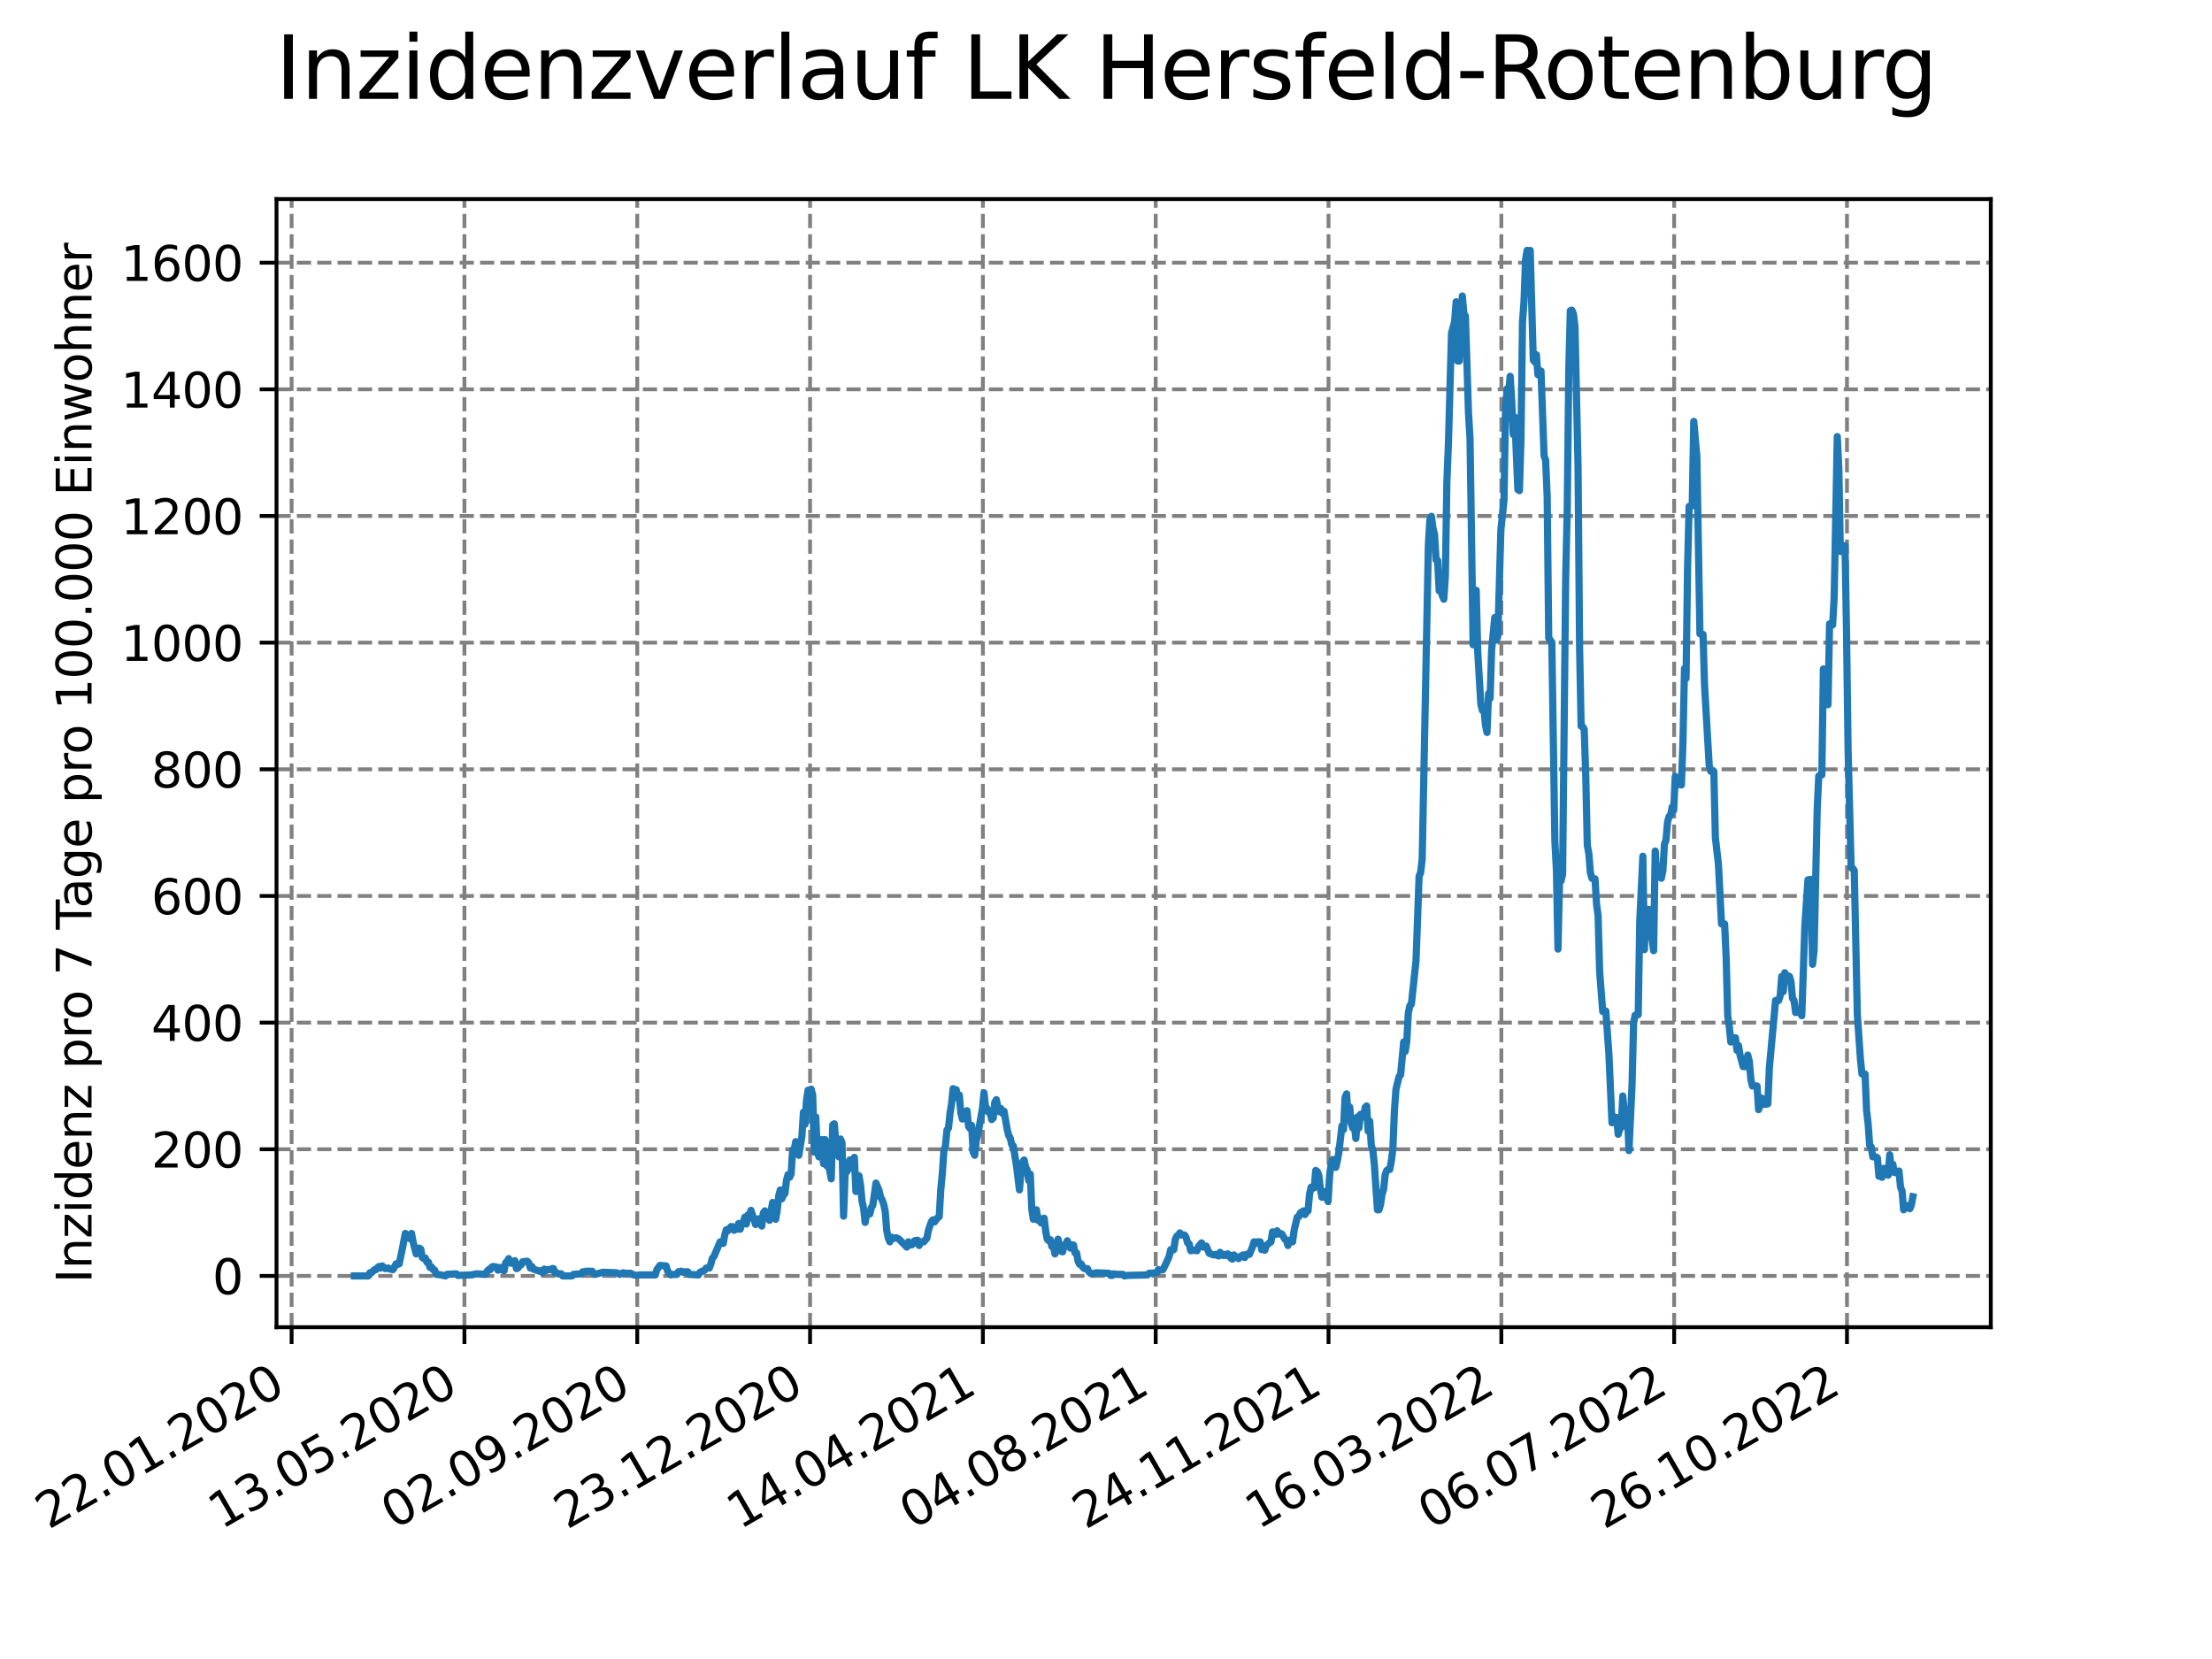 <?xml version="1.0" encoding="utf-8" standalone="no"?>
<!DOCTYPE svg PUBLIC "-//W3C//DTD SVG 1.1//EN"
  "http://www.w3.org/Graphics/SVG/1.1/DTD/svg11.dtd">
<svg xmlns:xlink="http://www.w3.org/1999/xlink" width="460.8pt" height="345.6pt" viewBox="0 0 460.8 345.6" xmlns="http://www.w3.org/2000/svg" version="1.1">
 <defs>
  <style type="text/css">*{stroke-linejoin: round; stroke-linecap: butt}</style>
 </defs>
 <g id="figure_1">
  <g id="patch_1">
   <path d="M 0 345.6 
L 460.8 345.6 
L 460.8 0 
L 0 0 
z
" style="fill: #ffffff"/>
  </g>
  <g id="axes_1">
   <g id="patch_2">
    <path d="M 57.6 276.48 
L 414.72 276.48 
L 414.72 41.472 
L 57.6 41.472 
z
" style="fill: #ffffff"/>
   </g>
   <g id="matplotlib.axis_1">
    <g id="xtick_1">
     <g id="line2d_1">
      <path d="M 60.747 276.48 
L 60.747 41.472 
" clip-path="url(#p9674423243)" style="fill: none; stroke-dasharray: 2.96,1.28; stroke-dashoffset: 0; stroke: #808080; stroke-width: 0.8"/>
     </g>
     <g id="line2d_2">
      <defs>
       <path id="m59a94bbc50" d="M 0 0 
L 0 3.5 
" style="stroke: #000000; stroke-width: 0.8"/>
      </defs>
      <g>
       <use xlink:href="#m59a94bbc50" x="60.747" y="276.48" style="stroke: #000000; stroke-width: 0.8"/>
      </g>
     </g>
     <g id="text_1">
      <!-- 22.01.2020 -->
      <g transform="translate(10.122 318.689) rotate(-30) scale(0.1 -0.1)">
       <defs>
        <path id="DejaVuSans-32" d="M 1228 531 
L 3431 531 
L 3431 0 
L 469 0 
L 469 531 
Q 828 903 1448 1529 
Q 2069 2156 2228 2338 
Q 2531 2678 2651 2914 
Q 2772 3150 2772 3378 
Q 2772 3750 2511 3984 
Q 2250 4219 1831 4219 
Q 1534 4219 1204 4116 
Q 875 4013 500 3803 
L 500 4441 
Q 881 4594 1212 4672 
Q 1544 4750 1819 4750 
Q 2544 4750 2975 4387 
Q 3406 4025 3406 3419 
Q 3406 3131 3298 2873 
Q 3191 2616 2906 2266 
Q 2828 2175 2409 1742 
Q 1991 1309 1228 531 
z
" transform="scale(0.016)"/>
        <path id="DejaVuSans-2e" d="M 684 794 
L 1344 794 
L 1344 0 
L 684 0 
L 684 794 
z
" transform="scale(0.016)"/>
        <path id="DejaVuSans-30" d="M 2034 4250 
Q 1547 4250 1301 3770 
Q 1056 3291 1056 2328 
Q 1056 1369 1301 889 
Q 1547 409 2034 409 
Q 2525 409 2770 889 
Q 3016 1369 3016 2328 
Q 3016 3291 2770 3770 
Q 2525 4250 2034 4250 
z
M 2034 4750 
Q 2819 4750 3233 4129 
Q 3647 3509 3647 2328 
Q 3647 1150 3233 529 
Q 2819 -91 2034 -91 
Q 1250 -91 836 529 
Q 422 1150 422 2328 
Q 422 3509 836 4129 
Q 1250 4750 2034 4750 
z
" transform="scale(0.016)"/>
        <path id="DejaVuSans-31" d="M 794 531 
L 1825 531 
L 1825 4091 
L 703 3866 
L 703 4441 
L 1819 4666 
L 2450 4666 
L 2450 531 
L 3481 531 
L 3481 0 
L 794 0 
L 794 531 
z
" transform="scale(0.016)"/>
       </defs>
       <use xlink:href="#DejaVuSans-32"/>
       <use xlink:href="#DejaVuSans-32" x="63.623"/>
       <use xlink:href="#DejaVuSans-2e" x="127.246"/>
       <use xlink:href="#DejaVuSans-30" x="159.033"/>
       <use xlink:href="#DejaVuSans-31" x="222.656"/>
       <use xlink:href="#DejaVuSans-2e" x="286.279"/>
       <use xlink:href="#DejaVuSans-32" x="318.066"/>
       <use xlink:href="#DejaVuSans-30" x="381.689"/>
       <use xlink:href="#DejaVuSans-32" x="445.312"/>
       <use xlink:href="#DejaVuSans-30" x="508.936"/>
      </g>
     </g>
    </g>
    <g id="xtick_2">
     <g id="line2d_3">
      <path d="M 96.749 276.48 
L 96.749 41.472 
" clip-path="url(#p9674423243)" style="fill: none; stroke-dasharray: 2.96,1.28; stroke-dashoffset: 0; stroke: #808080; stroke-width: 0.8"/>
     </g>
     <g id="line2d_4">
      <g>
       <use xlink:href="#m59a94bbc50" x="96.749" y="276.48" style="stroke: #000000; stroke-width: 0.8"/>
      </g>
     </g>
     <g id="text_2">
      <!-- 13.05.2020 -->
      <g transform="translate(46.124 318.689) rotate(-30) scale(0.1 -0.1)">
       <defs>
        <path id="DejaVuSans-33" d="M 2597 2516 
Q 3050 2419 3304 2112 
Q 3559 1806 3559 1356 
Q 3559 666 3084 287 
Q 2609 -91 1734 -91 
Q 1441 -91 1130 -33 
Q 819 25 488 141 
L 488 750 
Q 750 597 1062 519 
Q 1375 441 1716 441 
Q 2309 441 2620 675 
Q 2931 909 2931 1356 
Q 2931 1769 2642 2001 
Q 2353 2234 1838 2234 
L 1294 2234 
L 1294 2753 
L 1863 2753 
Q 2328 2753 2575 2939 
Q 2822 3125 2822 3475 
Q 2822 3834 2567 4026 
Q 2313 4219 1838 4219 
Q 1578 4219 1281 4162 
Q 984 4106 628 3988 
L 628 4550 
Q 988 4650 1302 4700 
Q 1616 4750 1894 4750 
Q 2613 4750 3031 4423 
Q 3450 4097 3450 3541 
Q 3450 3153 3228 2886 
Q 3006 2619 2597 2516 
z
" transform="scale(0.016)"/>
        <path id="DejaVuSans-35" d="M 691 4666 
L 3169 4666 
L 3169 4134 
L 1269 4134 
L 1269 2991 
Q 1406 3038 1543 3061 
Q 1681 3084 1819 3084 
Q 2600 3084 3056 2656 
Q 3513 2228 3513 1497 
Q 3513 744 3044 326 
Q 2575 -91 1722 -91 
Q 1428 -91 1123 -41 
Q 819 9 494 109 
L 494 744 
Q 775 591 1075 516 
Q 1375 441 1709 441 
Q 2250 441 2565 725 
Q 2881 1009 2881 1497 
Q 2881 1984 2565 2268 
Q 2250 2553 1709 2553 
Q 1456 2553 1204 2497 
Q 953 2441 691 2322 
L 691 4666 
z
" transform="scale(0.016)"/>
       </defs>
       <use xlink:href="#DejaVuSans-31"/>
       <use xlink:href="#DejaVuSans-33" x="63.623"/>
       <use xlink:href="#DejaVuSans-2e" x="127.246"/>
       <use xlink:href="#DejaVuSans-30" x="159.033"/>
       <use xlink:href="#DejaVuSans-35" x="222.656"/>
       <use xlink:href="#DejaVuSans-2e" x="286.279"/>
       <use xlink:href="#DejaVuSans-32" x="318.066"/>
       <use xlink:href="#DejaVuSans-30" x="381.689"/>
       <use xlink:href="#DejaVuSans-32" x="445.312"/>
       <use xlink:href="#DejaVuSans-30" x="508.936"/>
      </g>
     </g>
    </g>
    <g id="xtick_3">
     <g id="line2d_5">
      <path d="M 132.75 276.48 
L 132.75 41.472 
" clip-path="url(#p9674423243)" style="fill: none; stroke-dasharray: 2.96,1.28; stroke-dashoffset: 0; stroke: #808080; stroke-width: 0.8"/>
     </g>
     <g id="line2d_6">
      <g>
       <use xlink:href="#m59a94bbc50" x="132.75" y="276.48" style="stroke: #000000; stroke-width: 0.8"/>
      </g>
     </g>
     <g id="text_3">
      <!-- 02.09.2020 -->
      <g transform="translate(82.125 318.689) rotate(-30) scale(0.1 -0.1)">
       <defs>
        <path id="DejaVuSans-39" d="M 703 97 
L 703 672 
Q 941 559 1184 500 
Q 1428 441 1663 441 
Q 2288 441 2617 861 
Q 2947 1281 2994 2138 
Q 2813 1869 2534 1725 
Q 2256 1581 1919 1581 
Q 1219 1581 811 2004 
Q 403 2428 403 3163 
Q 403 3881 828 4315 
Q 1253 4750 1959 4750 
Q 2769 4750 3195 4129 
Q 3622 3509 3622 2328 
Q 3622 1225 3098 567 
Q 2575 -91 1691 -91 
Q 1453 -91 1209 -44 
Q 966 3 703 97 
z
M 1959 2075 
Q 2384 2075 2632 2365 
Q 2881 2656 2881 3163 
Q 2881 3666 2632 3958 
Q 2384 4250 1959 4250 
Q 1534 4250 1286 3958 
Q 1038 3666 1038 3163 
Q 1038 2656 1286 2365 
Q 1534 2075 1959 2075 
z
" transform="scale(0.016)"/>
       </defs>
       <use xlink:href="#DejaVuSans-30"/>
       <use xlink:href="#DejaVuSans-32" x="63.623"/>
       <use xlink:href="#DejaVuSans-2e" x="127.246"/>
       <use xlink:href="#DejaVuSans-30" x="159.033"/>
       <use xlink:href="#DejaVuSans-39" x="222.656"/>
       <use xlink:href="#DejaVuSans-2e" x="286.279"/>
       <use xlink:href="#DejaVuSans-32" x="318.066"/>
       <use xlink:href="#DejaVuSans-30" x="381.689"/>
       <use xlink:href="#DejaVuSans-32" x="445.312"/>
       <use xlink:href="#DejaVuSans-30" x="508.936"/>
      </g>
     </g>
    </g>
    <g id="xtick_4">
     <g id="line2d_7">
      <path d="M 168.751 276.48 
L 168.751 41.472 
" clip-path="url(#p9674423243)" style="fill: none; stroke-dasharray: 2.96,1.28; stroke-dashoffset: 0; stroke: #808080; stroke-width: 0.8"/>
     </g>
     <g id="line2d_8">
      <g>
       <use xlink:href="#m59a94bbc50" x="168.751" y="276.48" style="stroke: #000000; stroke-width: 0.8"/>
      </g>
     </g>
     <g id="text_4">
      <!-- 23.12.2020 -->
      <g transform="translate(118.126 318.689) rotate(-30) scale(0.1 -0.1)">
       <use xlink:href="#DejaVuSans-32"/>
       <use xlink:href="#DejaVuSans-33" x="63.623"/>
       <use xlink:href="#DejaVuSans-2e" x="127.246"/>
       <use xlink:href="#DejaVuSans-31" x="159.033"/>
       <use xlink:href="#DejaVuSans-32" x="222.656"/>
       <use xlink:href="#DejaVuSans-2e" x="286.279"/>
       <use xlink:href="#DejaVuSans-32" x="318.066"/>
       <use xlink:href="#DejaVuSans-30" x="381.689"/>
       <use xlink:href="#DejaVuSans-32" x="445.312"/>
       <use xlink:href="#DejaVuSans-30" x="508.936"/>
      </g>
     </g>
    </g>
    <g id="xtick_5">
     <g id="line2d_9">
      <path d="M 204.753 276.48 
L 204.753 41.472 
" clip-path="url(#p9674423243)" style="fill: none; stroke-dasharray: 2.96,1.28; stroke-dashoffset: 0; stroke: #808080; stroke-width: 0.8"/>
     </g>
     <g id="line2d_10">
      <g>
       <use xlink:href="#m59a94bbc50" x="204.753" y="276.48" style="stroke: #000000; stroke-width: 0.8"/>
      </g>
     </g>
     <g id="text_5">
      <!-- 14.04.2021 -->
      <g transform="translate(154.127 318.689) rotate(-30) scale(0.1 -0.1)">
       <defs>
        <path id="DejaVuSans-34" d="M 2419 4116 
L 825 1625 
L 2419 1625 
L 2419 4116 
z
M 2253 4666 
L 3047 4666 
L 3047 1625 
L 3713 1625 
L 3713 1100 
L 3047 1100 
L 3047 0 
L 2419 0 
L 2419 1100 
L 313 1100 
L 313 1709 
L 2253 4666 
z
" transform="scale(0.016)"/>
       </defs>
       <use xlink:href="#DejaVuSans-31"/>
       <use xlink:href="#DejaVuSans-34" x="63.623"/>
       <use xlink:href="#DejaVuSans-2e" x="127.246"/>
       <use xlink:href="#DejaVuSans-30" x="159.033"/>
       <use xlink:href="#DejaVuSans-34" x="222.656"/>
       <use xlink:href="#DejaVuSans-2e" x="286.279"/>
       <use xlink:href="#DejaVuSans-32" x="318.066"/>
       <use xlink:href="#DejaVuSans-30" x="381.689"/>
       <use xlink:href="#DejaVuSans-32" x="445.312"/>
       <use xlink:href="#DejaVuSans-31" x="508.936"/>
      </g>
     </g>
    </g>
    <g id="xtick_6">
     <g id="line2d_11">
      <path d="M 240.754 276.48 
L 240.754 41.472 
" clip-path="url(#p9674423243)" style="fill: none; stroke-dasharray: 2.96,1.28; stroke-dashoffset: 0; stroke: #808080; stroke-width: 0.8"/>
     </g>
     <g id="line2d_12">
      <g>
       <use xlink:href="#m59a94bbc50" x="240.754" y="276.48" style="stroke: #000000; stroke-width: 0.8"/>
      </g>
     </g>
     <g id="text_6">
      <!-- 04.08.2021 -->
      <g transform="translate(190.129 318.689) rotate(-30) scale(0.1 -0.1)">
       <defs>
        <path id="DejaVuSans-38" d="M 2034 2216 
Q 1584 2216 1326 1975 
Q 1069 1734 1069 1313 
Q 1069 891 1326 650 
Q 1584 409 2034 409 
Q 2484 409 2743 651 
Q 3003 894 3003 1313 
Q 3003 1734 2745 1975 
Q 2488 2216 2034 2216 
z
M 1403 2484 
Q 997 2584 770 2862 
Q 544 3141 544 3541 
Q 544 4100 942 4425 
Q 1341 4750 2034 4750 
Q 2731 4750 3128 4425 
Q 3525 4100 3525 3541 
Q 3525 3141 3298 2862 
Q 3072 2584 2669 2484 
Q 3125 2378 3379 2068 
Q 3634 1759 3634 1313 
Q 3634 634 3220 271 
Q 2806 -91 2034 -91 
Q 1263 -91 848 271 
Q 434 634 434 1313 
Q 434 1759 690 2068 
Q 947 2378 1403 2484 
z
M 1172 3481 
Q 1172 3119 1398 2916 
Q 1625 2713 2034 2713 
Q 2441 2713 2670 2916 
Q 2900 3119 2900 3481 
Q 2900 3844 2670 4047 
Q 2441 4250 2034 4250 
Q 1625 4250 1398 4047 
Q 1172 3844 1172 3481 
z
" transform="scale(0.016)"/>
       </defs>
       <use xlink:href="#DejaVuSans-30"/>
       <use xlink:href="#DejaVuSans-34" x="63.623"/>
       <use xlink:href="#DejaVuSans-2e" x="127.246"/>
       <use xlink:href="#DejaVuSans-30" x="159.033"/>
       <use xlink:href="#DejaVuSans-38" x="222.656"/>
       <use xlink:href="#DejaVuSans-2e" x="286.279"/>
       <use xlink:href="#DejaVuSans-32" x="318.066"/>
       <use xlink:href="#DejaVuSans-30" x="381.689"/>
       <use xlink:href="#DejaVuSans-32" x="445.312"/>
       <use xlink:href="#DejaVuSans-31" x="508.936"/>
      </g>
     </g>
    </g>
    <g id="xtick_7">
     <g id="line2d_13">
      <path d="M 276.755 276.48 
L 276.755 41.472 
" clip-path="url(#p9674423243)" style="fill: none; stroke-dasharray: 2.96,1.28; stroke-dashoffset: 0; stroke: #808080; stroke-width: 0.8"/>
     </g>
     <g id="line2d_14">
      <g>
       <use xlink:href="#m59a94bbc50" x="276.755" y="276.48" style="stroke: #000000; stroke-width: 0.8"/>
      </g>
     </g>
     <g id="text_7">
      <!-- 24.11.2021 -->
      <g transform="translate(226.13 318.689) rotate(-30) scale(0.1 -0.1)">
       <use xlink:href="#DejaVuSans-32"/>
       <use xlink:href="#DejaVuSans-34" x="63.623"/>
       <use xlink:href="#DejaVuSans-2e" x="127.246"/>
       <use xlink:href="#DejaVuSans-31" x="159.033"/>
       <use xlink:href="#DejaVuSans-31" x="222.656"/>
       <use xlink:href="#DejaVuSans-2e" x="286.279"/>
       <use xlink:href="#DejaVuSans-32" x="318.066"/>
       <use xlink:href="#DejaVuSans-30" x="381.689"/>
       <use xlink:href="#DejaVuSans-32" x="445.312"/>
       <use xlink:href="#DejaVuSans-31" x="508.936"/>
      </g>
     </g>
    </g>
    <g id="xtick_8">
     <g id="line2d_15">
      <path d="M 312.757 276.48 
L 312.757 41.472 
" clip-path="url(#p9674423243)" style="fill: none; stroke-dasharray: 2.96,1.28; stroke-dashoffset: 0; stroke: #808080; stroke-width: 0.8"/>
     </g>
     <g id="line2d_16">
      <g>
       <use xlink:href="#m59a94bbc50" x="312.757" y="276.48" style="stroke: #000000; stroke-width: 0.8"/>
      </g>
     </g>
     <g id="text_8">
      <!-- 16.03.2022 -->
      <g transform="translate(262.131 318.689) rotate(-30) scale(0.1 -0.1)">
       <defs>
        <path id="DejaVuSans-36" d="M 2113 2584 
Q 1688 2584 1439 2293 
Q 1191 2003 1191 1497 
Q 1191 994 1439 701 
Q 1688 409 2113 409 
Q 2538 409 2786 701 
Q 3034 994 3034 1497 
Q 3034 2003 2786 2293 
Q 2538 2584 2113 2584 
z
M 3366 4563 
L 3366 3988 
Q 3128 4100 2886 4159 
Q 2644 4219 2406 4219 
Q 1781 4219 1451 3797 
Q 1122 3375 1075 2522 
Q 1259 2794 1537 2939 
Q 1816 3084 2150 3084 
Q 2853 3084 3261 2657 
Q 3669 2231 3669 1497 
Q 3669 778 3244 343 
Q 2819 -91 2113 -91 
Q 1303 -91 875 529 
Q 447 1150 447 2328 
Q 447 3434 972 4092 
Q 1497 4750 2381 4750 
Q 2619 4750 2861 4703 
Q 3103 4656 3366 4563 
z
" transform="scale(0.016)"/>
       </defs>
       <use xlink:href="#DejaVuSans-31"/>
       <use xlink:href="#DejaVuSans-36" x="63.623"/>
       <use xlink:href="#DejaVuSans-2e" x="127.246"/>
       <use xlink:href="#DejaVuSans-30" x="159.033"/>
       <use xlink:href="#DejaVuSans-33" x="222.656"/>
       <use xlink:href="#DejaVuSans-2e" x="286.279"/>
       <use xlink:href="#DejaVuSans-32" x="318.066"/>
       <use xlink:href="#DejaVuSans-30" x="381.689"/>
       <use xlink:href="#DejaVuSans-32" x="445.312"/>
       <use xlink:href="#DejaVuSans-32" x="508.936"/>
      </g>
     </g>
    </g>
    <g id="xtick_9">
     <g id="line2d_17">
      <path d="M 348.758 276.48 
L 348.758 41.472 
" clip-path="url(#p9674423243)" style="fill: none; stroke-dasharray: 2.96,1.28; stroke-dashoffset: 0; stroke: #808080; stroke-width: 0.8"/>
     </g>
     <g id="line2d_18">
      <g>
       <use xlink:href="#m59a94bbc50" x="348.758" y="276.48" style="stroke: #000000; stroke-width: 0.8"/>
      </g>
     </g>
     <g id="text_9">
      <!-- 06.07.2022 -->
      <g transform="translate(298.133 318.689) rotate(-30) scale(0.1 -0.1)">
       <defs>
        <path id="DejaVuSans-37" d="M 525 4666 
L 3525 4666 
L 3525 4397 
L 1831 0 
L 1172 0 
L 2766 4134 
L 525 4134 
L 525 4666 
z
" transform="scale(0.016)"/>
       </defs>
       <use xlink:href="#DejaVuSans-30"/>
       <use xlink:href="#DejaVuSans-36" x="63.623"/>
       <use xlink:href="#DejaVuSans-2e" x="127.246"/>
       <use xlink:href="#DejaVuSans-30" x="159.033"/>
       <use xlink:href="#DejaVuSans-37" x="222.656"/>
       <use xlink:href="#DejaVuSans-2e" x="286.279"/>
       <use xlink:href="#DejaVuSans-32" x="318.066"/>
       <use xlink:href="#DejaVuSans-30" x="381.689"/>
       <use xlink:href="#DejaVuSans-32" x="445.312"/>
       <use xlink:href="#DejaVuSans-32" x="508.936"/>
      </g>
     </g>
    </g>
    <g id="xtick_10">
     <g id="line2d_19">
      <path d="M 384.759 276.48 
L 384.759 41.472 
" clip-path="url(#p9674423243)" style="fill: none; stroke-dasharray: 2.96,1.28; stroke-dashoffset: 0; stroke: #808080; stroke-width: 0.8"/>
     </g>
     <g id="line2d_20">
      <g>
       <use xlink:href="#m59a94bbc50" x="384.759" y="276.48" style="stroke: #000000; stroke-width: 0.8"/>
      </g>
     </g>
     <g id="text_10">
      <!-- 26.10.2022 -->
      <g transform="translate(334.134 318.689) rotate(-30) scale(0.1 -0.1)">
       <use xlink:href="#DejaVuSans-32"/>
       <use xlink:href="#DejaVuSans-36" x="63.623"/>
       <use xlink:href="#DejaVuSans-2e" x="127.246"/>
       <use xlink:href="#DejaVuSans-31" x="159.033"/>
       <use xlink:href="#DejaVuSans-30" x="222.656"/>
       <use xlink:href="#DejaVuSans-2e" x="286.279"/>
       <use xlink:href="#DejaVuSans-32" x="318.066"/>
       <use xlink:href="#DejaVuSans-30" x="381.689"/>
       <use xlink:href="#DejaVuSans-32" x="445.312"/>
       <use xlink:href="#DejaVuSans-32" x="508.936"/>
      </g>
     </g>
    </g>
   </g>
   <g id="matplotlib.axis_2">
    <g id="ytick_1">
     <g id="line2d_21">
      <path d="M 57.6 265.798 
L 414.72 265.798 
" clip-path="url(#p9674423243)" style="fill: none; stroke-dasharray: 2.96,1.28; stroke-dashoffset: 0; stroke: #808080; stroke-width: 0.8"/>
     </g>
     <g id="line2d_22">
      <defs>
       <path id="mba369b6afe" d="M 0 0 
L -3.5 0 
" style="stroke: #000000; stroke-width: 0.8"/>
      </defs>
      <g>
       <use xlink:href="#mba369b6afe" x="57.6" y="265.798" style="stroke: #000000; stroke-width: 0.8"/>
      </g>
     </g>
     <g id="text_11">
      <!-- 0 -->
      <g transform="translate(44.237 269.597) scale(0.1 -0.1)">
       <use xlink:href="#DejaVuSans-30"/>
      </g>
     </g>
    </g>
    <g id="ytick_2">
     <g id="line2d_23">
      <path d="M 57.6 239.413 
L 414.72 239.413 
" clip-path="url(#p9674423243)" style="fill: none; stroke-dasharray: 2.96,1.28; stroke-dashoffset: 0; stroke: #808080; stroke-width: 0.8"/>
     </g>
     <g id="line2d_24">
      <g>
       <use xlink:href="#mba369b6afe" x="57.6" y="239.413" style="stroke: #000000; stroke-width: 0.8"/>
      </g>
     </g>
     <g id="text_12">
      <!-- 200 -->
      <g transform="translate(31.512 243.213) scale(0.1 -0.1)">
       <use xlink:href="#DejaVuSans-32"/>
       <use xlink:href="#DejaVuSans-30" x="63.623"/>
       <use xlink:href="#DejaVuSans-30" x="127.246"/>
      </g>
     </g>
    </g>
    <g id="ytick_3">
     <g id="line2d_25">
      <path d="M 57.6 213.029 
L 414.72 213.029 
" clip-path="url(#p9674423243)" style="fill: none; stroke-dasharray: 2.96,1.28; stroke-dashoffset: 0; stroke: #808080; stroke-width: 0.8"/>
     </g>
     <g id="line2d_26">
      <g>
       <use xlink:href="#mba369b6afe" x="57.6" y="213.029" style="stroke: #000000; stroke-width: 0.8"/>
      </g>
     </g>
     <g id="text_13">
      <!-- 400 -->
      <g transform="translate(31.512 216.828) scale(0.1 -0.1)">
       <use xlink:href="#DejaVuSans-34"/>
       <use xlink:href="#DejaVuSans-30" x="63.623"/>
       <use xlink:href="#DejaVuSans-30" x="127.246"/>
      </g>
     </g>
    </g>
    <g id="ytick_4">
     <g id="line2d_27">
      <path d="M 57.6 186.644 
L 414.72 186.644 
" clip-path="url(#p9674423243)" style="fill: none; stroke-dasharray: 2.96,1.28; stroke-dashoffset: 0; stroke: #808080; stroke-width: 0.8"/>
     </g>
     <g id="line2d_28">
      <g>
       <use xlink:href="#mba369b6afe" x="57.6" y="186.644" style="stroke: #000000; stroke-width: 0.8"/>
      </g>
     </g>
     <g id="text_14">
      <!-- 600 -->
      <g transform="translate(31.512 190.444) scale(0.1 -0.1)">
       <use xlink:href="#DejaVuSans-36"/>
       <use xlink:href="#DejaVuSans-30" x="63.623"/>
       <use xlink:href="#DejaVuSans-30" x="127.246"/>
      </g>
     </g>
    </g>
    <g id="ytick_5">
     <g id="line2d_29">
      <path d="M 57.6 160.26 
L 414.72 160.26 
" clip-path="url(#p9674423243)" style="fill: none; stroke-dasharray: 2.96,1.28; stroke-dashoffset: 0; stroke: #808080; stroke-width: 0.8"/>
     </g>
     <g id="line2d_30">
      <g>
       <use xlink:href="#mba369b6afe" x="57.6" y="160.26" style="stroke: #000000; stroke-width: 0.8"/>
      </g>
     </g>
     <g id="text_15">
      <!-- 800 -->
      <g transform="translate(31.512 164.059) scale(0.1 -0.1)">
       <use xlink:href="#DejaVuSans-38"/>
       <use xlink:href="#DejaVuSans-30" x="63.623"/>
       <use xlink:href="#DejaVuSans-30" x="127.246"/>
      </g>
     </g>
    </g>
    <g id="ytick_6">
     <g id="line2d_31">
      <path d="M 57.6 133.875 
L 414.72 133.875 
" clip-path="url(#p9674423243)" style="fill: none; stroke-dasharray: 2.96,1.28; stroke-dashoffset: 0; stroke: #808080; stroke-width: 0.8"/>
     </g>
     <g id="line2d_32">
      <g>
       <use xlink:href="#mba369b6afe" x="57.6" y="133.875" style="stroke: #000000; stroke-width: 0.8"/>
      </g>
     </g>
     <g id="text_16">
      <!-- 1000 -->
      <g transform="translate(25.15 137.675) scale(0.1 -0.1)">
       <use xlink:href="#DejaVuSans-31"/>
       <use xlink:href="#DejaVuSans-30" x="63.623"/>
       <use xlink:href="#DejaVuSans-30" x="127.246"/>
       <use xlink:href="#DejaVuSans-30" x="190.869"/>
      </g>
     </g>
    </g>
    <g id="ytick_7">
     <g id="line2d_33">
      <path d="M 57.6 107.491 
L 414.72 107.491 
" clip-path="url(#p9674423243)" style="fill: none; stroke-dasharray: 2.96,1.28; stroke-dashoffset: 0; stroke: #808080; stroke-width: 0.8"/>
     </g>
     <g id="line2d_34">
      <g>
       <use xlink:href="#mba369b6afe" x="57.6" y="107.491" style="stroke: #000000; stroke-width: 0.8"/>
      </g>
     </g>
     <g id="text_17">
      <!-- 1200 -->
      <g transform="translate(25.15 111.29) scale(0.1 -0.1)">
       <use xlink:href="#DejaVuSans-31"/>
       <use xlink:href="#DejaVuSans-32" x="63.623"/>
       <use xlink:href="#DejaVuSans-30" x="127.246"/>
       <use xlink:href="#DejaVuSans-30" x="190.869"/>
      </g>
     </g>
    </g>
    <g id="ytick_8">
     <g id="line2d_35">
      <path d="M 57.6 81.106 
L 414.72 81.106 
" clip-path="url(#p9674423243)" style="fill: none; stroke-dasharray: 2.96,1.28; stroke-dashoffset: 0; stroke: #808080; stroke-width: 0.8"/>
     </g>
     <g id="line2d_36">
      <g>
       <use xlink:href="#mba369b6afe" x="57.6" y="81.106" style="stroke: #000000; stroke-width: 0.8"/>
      </g>
     </g>
     <g id="text_18">
      <!-- 1400 -->
      <g transform="translate(25.15 84.906) scale(0.1 -0.1)">
       <use xlink:href="#DejaVuSans-31"/>
       <use xlink:href="#DejaVuSans-34" x="63.623"/>
       <use xlink:href="#DejaVuSans-30" x="127.246"/>
       <use xlink:href="#DejaVuSans-30" x="190.869"/>
      </g>
     </g>
    </g>
    <g id="ytick_9">
     <g id="line2d_37">
      <path d="M 57.6 54.722 
L 414.72 54.722 
" clip-path="url(#p9674423243)" style="fill: none; stroke-dasharray: 2.96,1.28; stroke-dashoffset: 0; stroke: #808080; stroke-width: 0.8"/>
     </g>
     <g id="line2d_38">
      <g>
       <use xlink:href="#mba369b6afe" x="57.6" y="54.722" style="stroke: #000000; stroke-width: 0.8"/>
      </g>
     </g>
     <g id="text_19">
      <!-- 1600 -->
      <g transform="translate(25.15 58.521) scale(0.1 -0.1)">
       <use xlink:href="#DejaVuSans-31"/>
       <use xlink:href="#DejaVuSans-36" x="63.623"/>
       <use xlink:href="#DejaVuSans-30" x="127.246"/>
       <use xlink:href="#DejaVuSans-30" x="190.869"/>
      </g>
     </g>
    </g>
    <g id="text_20">
     <!-- Inzidenz pro 7 Tage pro 100.000 Einwohner -->
     <g transform="translate(19.07 267.301) rotate(-90) scale(0.1 -0.1)">
      <defs>
       <path id="DejaVuSans-49" d="M 628 4666 
L 1259 4666 
L 1259 0 
L 628 0 
L 628 4666 
z
" transform="scale(0.016)"/>
       <path id="DejaVuSans-6e" d="M 3513 2113 
L 3513 0 
L 2938 0 
L 2938 2094 
Q 2938 2591 2744 2837 
Q 2550 3084 2163 3084 
Q 1697 3084 1428 2787 
Q 1159 2491 1159 1978 
L 1159 0 
L 581 0 
L 581 3500 
L 1159 3500 
L 1159 2956 
Q 1366 3272 1645 3428 
Q 1925 3584 2291 3584 
Q 2894 3584 3203 3211 
Q 3513 2838 3513 2113 
z
" transform="scale(0.016)"/>
       <path id="DejaVuSans-7a" d="M 353 3500 
L 3084 3500 
L 3084 2975 
L 922 459 
L 3084 459 
L 3084 0 
L 275 0 
L 275 525 
L 2438 3041 
L 353 3041 
L 353 3500 
z
" transform="scale(0.016)"/>
       <path id="DejaVuSans-69" d="M 603 3500 
L 1178 3500 
L 1178 0 
L 603 0 
L 603 3500 
z
M 603 4863 
L 1178 4863 
L 1178 4134 
L 603 4134 
L 603 4863 
z
" transform="scale(0.016)"/>
       <path id="DejaVuSans-64" d="M 2906 2969 
L 2906 4863 
L 3481 4863 
L 3481 0 
L 2906 0 
L 2906 525 
Q 2725 213 2448 61 
Q 2172 -91 1784 -91 
Q 1150 -91 751 415 
Q 353 922 353 1747 
Q 353 2572 751 3078 
Q 1150 3584 1784 3584 
Q 2172 3584 2448 3432 
Q 2725 3281 2906 2969 
z
M 947 1747 
Q 947 1113 1208 752 
Q 1469 391 1925 391 
Q 2381 391 2643 752 
Q 2906 1113 2906 1747 
Q 2906 2381 2643 2742 
Q 2381 3103 1925 3103 
Q 1469 3103 1208 2742 
Q 947 2381 947 1747 
z
" transform="scale(0.016)"/>
       <path id="DejaVuSans-65" d="M 3597 1894 
L 3597 1613 
L 953 1613 
Q 991 1019 1311 708 
Q 1631 397 2203 397 
Q 2534 397 2845 478 
Q 3156 559 3463 722 
L 3463 178 
Q 3153 47 2828 -22 
Q 2503 -91 2169 -91 
Q 1331 -91 842 396 
Q 353 884 353 1716 
Q 353 2575 817 3079 
Q 1281 3584 2069 3584 
Q 2775 3584 3186 3129 
Q 3597 2675 3597 1894 
z
M 3022 2063 
Q 3016 2534 2758 2815 
Q 2500 3097 2075 3097 
Q 1594 3097 1305 2825 
Q 1016 2553 972 2059 
L 3022 2063 
z
" transform="scale(0.016)"/>
       <path id="DejaVuSans-20" transform="scale(0.016)"/>
       <path id="DejaVuSans-70" d="M 1159 525 
L 1159 -1331 
L 581 -1331 
L 581 3500 
L 1159 3500 
L 1159 2969 
Q 1341 3281 1617 3432 
Q 1894 3584 2278 3584 
Q 2916 3584 3314 3078 
Q 3713 2572 3713 1747 
Q 3713 922 3314 415 
Q 2916 -91 2278 -91 
Q 1894 -91 1617 61 
Q 1341 213 1159 525 
z
M 3116 1747 
Q 3116 2381 2855 2742 
Q 2594 3103 2138 3103 
Q 1681 3103 1420 2742 
Q 1159 2381 1159 1747 
Q 1159 1113 1420 752 
Q 1681 391 2138 391 
Q 2594 391 2855 752 
Q 3116 1113 3116 1747 
z
" transform="scale(0.016)"/>
       <path id="DejaVuSans-72" d="M 2631 2963 
Q 2534 3019 2420 3045 
Q 2306 3072 2169 3072 
Q 1681 3072 1420 2755 
Q 1159 2438 1159 1844 
L 1159 0 
L 581 0 
L 581 3500 
L 1159 3500 
L 1159 2956 
Q 1341 3275 1631 3429 
Q 1922 3584 2338 3584 
Q 2397 3584 2469 3576 
Q 2541 3569 2628 3553 
L 2631 2963 
z
" transform="scale(0.016)"/>
       <path id="DejaVuSans-6f" d="M 1959 3097 
Q 1497 3097 1228 2736 
Q 959 2375 959 1747 
Q 959 1119 1226 758 
Q 1494 397 1959 397 
Q 2419 397 2687 759 
Q 2956 1122 2956 1747 
Q 2956 2369 2687 2733 
Q 2419 3097 1959 3097 
z
M 1959 3584 
Q 2709 3584 3137 3096 
Q 3566 2609 3566 1747 
Q 3566 888 3137 398 
Q 2709 -91 1959 -91 
Q 1206 -91 779 398 
Q 353 888 353 1747 
Q 353 2609 779 3096 
Q 1206 3584 1959 3584 
z
" transform="scale(0.016)"/>
       <path id="DejaVuSans-54" d="M -19 4666 
L 3928 4666 
L 3928 4134 
L 2272 4134 
L 2272 0 
L 1638 0 
L 1638 4134 
L -19 4134 
L -19 4666 
z
" transform="scale(0.016)"/>
       <path id="DejaVuSans-61" d="M 2194 1759 
Q 1497 1759 1228 1600 
Q 959 1441 959 1056 
Q 959 750 1161 570 
Q 1363 391 1709 391 
Q 2188 391 2477 730 
Q 2766 1069 2766 1631 
L 2766 1759 
L 2194 1759 
z
M 3341 1997 
L 3341 0 
L 2766 0 
L 2766 531 
Q 2569 213 2275 61 
Q 1981 -91 1556 -91 
Q 1019 -91 701 211 
Q 384 513 384 1019 
Q 384 1609 779 1909 
Q 1175 2209 1959 2209 
L 2766 2209 
L 2766 2266 
Q 2766 2663 2505 2880 
Q 2244 3097 1772 3097 
Q 1472 3097 1187 3025 
Q 903 2953 641 2809 
L 641 3341 
Q 956 3463 1253 3523 
Q 1550 3584 1831 3584 
Q 2591 3584 2966 3190 
Q 3341 2797 3341 1997 
z
" transform="scale(0.016)"/>
       <path id="DejaVuSans-67" d="M 2906 1791 
Q 2906 2416 2648 2759 
Q 2391 3103 1925 3103 
Q 1463 3103 1205 2759 
Q 947 2416 947 1791 
Q 947 1169 1205 825 
Q 1463 481 1925 481 
Q 2391 481 2648 825 
Q 2906 1169 2906 1791 
z
M 3481 434 
Q 3481 -459 3084 -895 
Q 2688 -1331 1869 -1331 
Q 1566 -1331 1297 -1286 
Q 1028 -1241 775 -1147 
L 775 -588 
Q 1028 -725 1275 -790 
Q 1522 -856 1778 -856 
Q 2344 -856 2625 -561 
Q 2906 -266 2906 331 
L 2906 616 
Q 2728 306 2450 153 
Q 2172 0 1784 0 
Q 1141 0 747 490 
Q 353 981 353 1791 
Q 353 2603 747 3093 
Q 1141 3584 1784 3584 
Q 2172 3584 2450 3431 
Q 2728 3278 2906 2969 
L 2906 3500 
L 3481 3500 
L 3481 434 
z
" transform="scale(0.016)"/>
       <path id="DejaVuSans-45" d="M 628 4666 
L 3578 4666 
L 3578 4134 
L 1259 4134 
L 1259 2753 
L 3481 2753 
L 3481 2222 
L 1259 2222 
L 1259 531 
L 3634 531 
L 3634 0 
L 628 0 
L 628 4666 
z
" transform="scale(0.016)"/>
       <path id="DejaVuSans-77" d="M 269 3500 
L 844 3500 
L 1563 769 
L 2278 3500 
L 2956 3500 
L 3675 769 
L 4391 3500 
L 4966 3500 
L 4050 0 
L 3372 0 
L 2619 2869 
L 1863 0 
L 1184 0 
L 269 3500 
z
" transform="scale(0.016)"/>
       <path id="DejaVuSans-68" d="M 3513 2113 
L 3513 0 
L 2938 0 
L 2938 2094 
Q 2938 2591 2744 2837 
Q 2550 3084 2163 3084 
Q 1697 3084 1428 2787 
Q 1159 2491 1159 1978 
L 1159 0 
L 581 0 
L 581 4863 
L 1159 4863 
L 1159 2956 
Q 1366 3272 1645 3428 
Q 1925 3584 2291 3584 
Q 2894 3584 3203 3211 
Q 3513 2838 3513 2113 
z
" transform="scale(0.016)"/>
      </defs>
      <use xlink:href="#DejaVuSans-49"/>
      <use xlink:href="#DejaVuSans-6e" x="29.492"/>
      <use xlink:href="#DejaVuSans-7a" x="92.871"/>
      <use xlink:href="#DejaVuSans-69" x="145.361"/>
      <use xlink:href="#DejaVuSans-64" x="173.145"/>
      <use xlink:href="#DejaVuSans-65" x="236.621"/>
      <use xlink:href="#DejaVuSans-6e" x="298.145"/>
      <use xlink:href="#DejaVuSans-7a" x="361.523"/>
      <use xlink:href="#DejaVuSans-20" x="414.014"/>
      <use xlink:href="#DejaVuSans-70" x="445.801"/>
      <use xlink:href="#DejaVuSans-72" x="509.277"/>
      <use xlink:href="#DejaVuSans-6f" x="548.141"/>
      <use xlink:href="#DejaVuSans-20" x="609.322"/>
      <use xlink:href="#DejaVuSans-37" x="641.109"/>
      <use xlink:href="#DejaVuSans-20" x="704.732"/>
      <use xlink:href="#DejaVuSans-54" x="736.52"/>
      <use xlink:href="#DejaVuSans-61" x="781.104"/>
      <use xlink:href="#DejaVuSans-67" x="842.383"/>
      <use xlink:href="#DejaVuSans-65" x="905.859"/>
      <use xlink:href="#DejaVuSans-20" x="967.383"/>
      <use xlink:href="#DejaVuSans-70" x="999.17"/>
      <use xlink:href="#DejaVuSans-72" x="1062.646"/>
      <use xlink:href="#DejaVuSans-6f" x="1101.51"/>
      <use xlink:href="#DejaVuSans-20" x="1162.691"/>
      <use xlink:href="#DejaVuSans-31" x="1194.479"/>
      <use xlink:href="#DejaVuSans-30" x="1258.102"/>
      <use xlink:href="#DejaVuSans-30" x="1321.725"/>
      <use xlink:href="#DejaVuSans-2e" x="1385.348"/>
      <use xlink:href="#DejaVuSans-30" x="1417.135"/>
      <use xlink:href="#DejaVuSans-30" x="1480.758"/>
      <use xlink:href="#DejaVuSans-30" x="1544.381"/>
      <use xlink:href="#DejaVuSans-20" x="1608.004"/>
      <use xlink:href="#DejaVuSans-45" x="1639.791"/>
      <use xlink:href="#DejaVuSans-69" x="1702.975"/>
      <use xlink:href="#DejaVuSans-6e" x="1730.758"/>
      <use xlink:href="#DejaVuSans-77" x="1794.137"/>
      <use xlink:href="#DejaVuSans-6f" x="1875.924"/>
      <use xlink:href="#DejaVuSans-68" x="1937.105"/>
      <use xlink:href="#DejaVuSans-6e" x="2000.484"/>
      <use xlink:href="#DejaVuSans-65" x="2063.863"/>
      <use xlink:href="#DejaVuSans-72" x="2125.387"/>
     </g>
    </g>
   </g>
   <g id="line2d_39">
    <path d="M 73.833 265.798 
L 76.726 265.798 
L 77.047 265.142 
L 77.369 265.142 
L 78.011 264.486 
L 78.333 264.486 
L 78.654 264.049 
L 78.976 263.831 
L 79.297 264.159 
L 79.619 263.721 
L 80.262 264.268 
L 80.904 264.159 
L 81.226 264.377 
L 81.869 264.486 
L 82.512 263.284 
L 82.833 263.394 
L 83.154 263.284 
L 83.797 260.225 
L 84.44 256.946 
L 84.762 257.711 
L 85.083 257.711 
L 85.405 258.039 
L 85.726 256.946 
L 86.047 258.695 
L 86.69 261.208 
L 87.012 261.099 
L 87.333 260.006 
L 87.655 260.225 
L 87.976 261.973 
L 88.298 262.192 
L 88.619 262.082 
L 88.94 262.957 
L 89.262 262.957 
L 89.583 264.049 
L 89.905 263.94 
L 90.226 264.486 
L 90.548 264.596 
L 90.869 265.47 
L 91.833 265.579 
L 92.798 265.798 
L 93.119 265.47 
L 95.048 265.361 
L 95.369 265.689 
L 98.262 265.579 
L 99.226 265.361 
L 101.155 265.47 
L 101.477 264.814 
L 101.798 264.486 
L 102.119 264.486 
L 102.441 263.94 
L 102.762 263.831 
L 103.405 263.94 
L 103.727 264.596 
L 104.048 264.049 
L 104.37 264.049 
L 104.691 264.596 
L 105.012 264.705 
L 105.334 263.066 
L 105.655 262.738 
L 105.977 262.192 
L 106.298 263.066 
L 106.62 263.175 
L 106.941 262.738 
L 107.263 262.629 
L 107.584 264.268 
L 107.905 264.159 
L 108.227 263.612 
L 108.548 263.503 
L 108.87 262.847 
L 109.834 262.738 
L 110.155 263.066 
L 110.477 264.159 
L 110.798 263.831 
L 111.12 264.377 
L 112.406 264.814 
L 112.727 264.705 
L 113.048 265.142 
L 113.37 264.377 
L 113.691 264.705 
L 114.013 264.486 
L 114.656 264.486 
L 114.977 264.268 
L 115.299 264.268 
L 115.62 265.142 
L 115.941 265.142 
L 116.263 265.361 
L 116.906 265.361 
L 117.227 265.798 
L 119.156 265.798 
L 119.477 265.47 
L 121.084 265.361 
L 121.406 264.924 
L 121.727 265.033 
L 122.049 264.814 
L 123.335 264.814 
L 123.656 265.251 
L 123.977 265.47 
L 125.585 265.033 
L 128.478 265.142 
L 129.12 265.47 
L 129.763 265.142 
L 130.406 265.251 
L 131.371 265.251 
L 132.013 265.579 
L 132.656 265.689 
L 133.299 265.579 
L 136.514 265.579 
L 136.835 264.486 
L 137.478 263.612 
L 138.764 263.721 
L 139.085 264.814 
L 139.728 265.579 
L 140.371 265.47 
L 141.014 265.47 
L 141.335 264.924 
L 141.978 264.814 
L 142.299 265.033 
L 142.942 264.924 
L 143.264 264.924 
L 143.585 265.47 
L 145.514 265.579 
L 145.835 265.033 
L 146.8 264.596 
L 147.121 264.159 
L 147.764 264.159 
L 148.085 263.284 
L 148.407 262.082 
L 148.728 261.754 
L 150.014 258.695 
L 150.335 258.695 
L 150.657 259.022 
L 150.978 257.274 
L 151.3 256.181 
L 151.621 256.4 
L 152.264 255.525 
L 152.586 255.525 
L 152.907 256.29 
L 153.228 256.072 
L 153.55 256.072 
L 153.871 254.87 
L 154.193 256.072 
L 154.514 254.979 
L 154.836 254.651 
L 155.157 253.558 
L 155.479 254.979 
L 155.8 253.121 
L 156.121 253.012 
L 156.443 252.138 
L 157.407 255.088 
L 157.729 254.214 
L 158.05 253.886 
L 158.371 254.323 
L 158.693 255.416 
L 159.014 252.684 
L 159.336 252.247 
L 159.657 252.684 
L 159.979 252.575 
L 160.3 254.214 
L 160.943 250.499 
L 161.264 253.449 
L 161.586 253.996 
L 161.907 252.138 
L 162.229 249.078 
L 162.55 247.876 
L 162.872 249.734 
L 163.193 248.969 
L 163.515 248.641 
L 163.836 245.909 
L 164.157 244.707 
L 164.479 245.253 
L 164.8 244.597 
L 165.122 239.57 
L 165.443 239.461 
L 165.765 237.822 
L 166.086 240.226 
L 166.407 240.663 
L 167.05 236.729 
L 167.372 231.702 
L 167.693 234.216 
L 168.015 229.189 
L 168.336 227.112 
L 168.658 227.44 
L 168.979 226.894 
L 169.3 228.096 
L 169.622 240.008 
L 169.943 232.686 
L 170.265 239.789 
L 170.586 240.991 
L 170.908 238.478 
L 171.229 237.385 
L 171.551 242.412 
L 171.872 237.385 
L 172.193 242.849 
L 172.515 242.63 
L 172.836 243.832 
L 173.158 245.581 
L 173.479 234.325 
L 173.801 234.106 
L 174.122 238.041 
L 174.443 239.898 
L 174.765 240.991 
L 175.086 237.276 
L 175.408 238.041 
L 175.729 253.34 
L 176.051 244.597 
L 176.694 243.614 
L 177.015 241.647 
L 177.658 242.412 
L 177.979 241.1 
L 178.301 248.204 
L 178.622 246.892 
L 178.944 244.925 
L 179.265 246.892 
L 179.587 250.28 
L 179.908 251.701 
L 180.229 254.651 
L 180.551 252.793 
L 181.194 252.903 
L 181.515 251.591 
L 181.837 251.045 
L 182.479 246.455 
L 183.122 247.985 
L 183.444 249.406 
L 183.765 249.952 
L 184.087 250.826 
L 184.408 252.356 
L 184.73 256.4 
L 185.051 257.93 
L 185.372 258.695 
L 185.694 257.711 
L 186.015 258.039 
L 186.658 257.82 
L 187.301 258.148 
L 188.908 259.787 
L 189.23 258.695 
L 189.551 259.241 
L 189.873 259.35 
L 190.194 259.132 
L 190.516 258.476 
L 191.158 258.367 
L 191.48 259.46 
L 191.801 258.695 
L 192.444 258.695 
L 193.087 257.93 
L 193.408 256.29 
L 194.051 254.433 
L 194.373 254.105 
L 194.694 254.542 
L 195.337 253.668 
L 195.659 253.449 
L 195.98 247.876 
L 196.301 244.488 
L 196.623 239.789 
L 196.944 238.806 
L 197.266 235.418 
L 197.587 234.981 
L 197.909 231.921 
L 198.23 229.954 
L 198.552 226.785 
L 198.873 227.659 
L 199.194 227.003 
L 199.516 228.752 
L 199.837 228.096 
L 200.159 231.812 
L 200.48 233.123 
L 200.802 231.702 
L 201.123 232.686 
L 201.444 231.374 
L 201.766 234.653 
L 202.087 235.09 
L 202.409 234.434 
L 202.73 240.008 
L 203.052 240.663 
L 203.373 237.603 
L 203.695 236.401 
L 204.659 230.937 
L 204.98 227.659 
L 205.302 230.5 
L 205.623 230.937 
L 205.945 231.702 
L 206.266 231.812 
L 206.588 233.232 
L 206.909 232.904 
L 207.23 229.626 
L 207.552 229.08 
L 207.873 230.609 
L 208.195 231.593 
L 208.516 230.937 
L 208.838 231.921 
L 209.159 231.484 
L 209.802 235.199 
L 210.123 236.511 
L 210.445 237.057 
L 210.766 238.478 
L 211.088 238.696 
L 211.731 242.74 
L 212.373 247.876 
L 212.695 243.832 
L 213.016 242.084 
L 213.338 241.647 
L 213.659 243.177 
L 213.981 243.723 
L 214.302 245.909 
L 214.624 244.597 
L 214.945 251.919 
L 215.266 253.996 
L 215.588 252.138 
L 215.909 252.028 
L 216.231 254.214 
L 216.552 253.777 
L 216.874 254.76 
L 217.195 254.76 
L 217.516 253.777 
L 217.838 256.509 
L 218.159 258.148 
L 218.481 258.476 
L 218.802 258.257 
L 219.124 259.678 
L 219.445 259.46 
L 219.767 261.208 
L 220.088 259.35 
L 220.409 258.148 
L 221.052 260.662 
L 221.374 260.771 
L 221.695 259.35 
L 222.017 259.35 
L 222.338 258.476 
L 222.981 260.006 
L 223.302 259.35 
L 223.624 259.35 
L 223.945 260.989 
L 224.267 260.989 
L 224.588 262.738 
L 224.91 263.394 
L 225.231 263.284 
L 225.552 263.94 
L 225.874 264.268 
L 226.517 264.268 
L 226.838 264.924 
L 227.16 265.251 
L 227.481 265.361 
L 228.445 265.142 
L 231.017 265.251 
L 231.338 265.689 
L 231.66 265.689 
L 231.981 265.361 
L 232.624 265.47 
L 233.91 265.47 
L 234.231 265.798 
L 234.874 265.689 
L 239.053 265.579 
L 239.374 265.251 
L 240.982 265.142 
L 241.303 264.486 
L 241.624 264.596 
L 242.267 264.486 
L 242.91 263.175 
L 243.553 261.754 
L 243.875 260.334 
L 244.196 260.443 
L 244.517 260.334 
L 244.839 258.148 
L 245.16 257.492 
L 245.482 257.274 
L 245.803 256.837 
L 246.125 257.274 
L 246.768 257.274 
L 247.089 257.82 
L 247.41 258.913 
L 247.732 259.132 
L 248.053 260.552 
L 248.696 260.443 
L 249.339 260.552 
L 249.66 259.678 
L 250.303 258.913 
L 250.625 259.787 
L 251.268 259.569 
L 251.911 261.099 
L 252.875 261.427 
L 253.196 261.317 
L 253.839 261.645 
L 254.161 260.88 
L 254.482 261.317 
L 254.804 261.536 
L 255.125 261.317 
L 255.446 261.536 
L 255.768 261.208 
L 256.089 261.427 
L 256.411 262.082 
L 256.732 262.301 
L 257.054 261.427 
L 257.375 261.864 
L 257.696 261.864 
L 258.018 262.192 
L 258.339 261.754 
L 258.982 261.427 
L 259.304 261.973 
L 259.625 261.317 
L 259.947 261.208 
L 260.268 261.317 
L 260.911 259.787 
L 261.232 258.695 
L 261.554 259.022 
L 261.875 258.695 
L 262.518 258.695 
L 262.84 260.334 
L 263.161 260.115 
L 263.482 260.443 
L 263.804 259.46 
L 264.447 258.913 
L 264.768 258.695 
L 265.09 256.618 
L 265.411 256.728 
L 265.732 257.165 
L 266.054 256.4 
L 266.375 257.055 
L 266.697 256.946 
L 267.018 257.055 
L 267.661 258.148 
L 267.983 258.367 
L 268.304 259.46 
L 268.625 258.367 
L 269.268 258.695 
L 269.59 256.29 
L 270.233 253.558 
L 270.554 253.449 
L 270.876 252.684 
L 271.518 252.247 
L 271.84 253.012 
L 272.161 252.466 
L 272.483 252.247 
L 272.804 248.75 
L 273.126 247.329 
L 273.447 247.548 
L 273.768 247.439 
L 274.09 243.832 
L 274.411 244.051 
L 274.733 244.816 
L 275.054 247.657 
L 275.376 249.406 
L 275.697 249.406 
L 276.019 248.204 
L 276.34 248.969 
L 276.661 250.28 
L 276.983 244.925 
L 277.304 242.412 
L 277.626 241.538 
L 277.947 241.647 
L 278.269 243.177 
L 278.59 241.865 
L 278.912 240.008 
L 279.554 234.544 
L 279.876 235.309 
L 280.197 228.642 
L 280.519 227.877 
L 280.84 232.467 
L 281.162 230.609 
L 281.483 233.997 
L 281.805 234.981 
L 282.126 234.216 
L 282.447 237.166 
L 282.769 232.686 
L 283.09 234.981 
L 283.412 232.139 
L 284.055 232.686 
L 284.376 230.719 
L 284.697 230.391 
L 285.019 235.636 
L 285.34 233.56 
L 285.662 238.587 
L 285.983 239.57 
L 286.305 242.63 
L 286.948 252.028 
L 287.269 252.028 
L 287.59 250.936 
L 287.912 248.75 
L 288.233 247.767 
L 288.555 244.707 
L 288.876 243.832 
L 289.198 243.614 
L 289.519 243.614 
L 289.841 241.865 
L 290.162 239.352 
L 290.483 231.374 
L 290.805 226.894 
L 291.448 224.271 
L 291.769 223.943 
L 292.412 217.059 
L 292.733 219.026 
L 293.055 216.949 
L 293.376 211.048 
L 293.698 209.518 
L 294.019 209.19 
L 294.984 200.12 
L 295.626 182.526 
L 295.948 181.761 
L 296.269 178.92 
L 297.555 113.57 
L 297.877 108.215 
L 298.198 107.559 
L 298.519 110.073 
L 298.841 111.384 
L 299.162 116.63 
L 299.484 116.739 
L 299.805 123.077 
L 300.127 122.422 
L 300.448 124.061 
L 300.769 124.826 
L 301.091 120.127 
L 301.412 100.347 
L 301.734 92.369 
L 302.377 69.421 
L 303.02 67.016 
L 303.341 62.864 
L 303.662 75.212 
L 303.984 75.212 
L 304.627 61.662 
L 304.948 65.377 
L 305.27 65.814 
L 305.913 86.031 
L 306.234 91.386 
L 306.877 134.333 
L 307.198 124.17 
L 307.52 122.968 
L 307.841 135.863 
L 308.484 146.682 
L 308.805 147.993 
L 309.127 147.447 
L 309.448 151.053 
L 309.77 152.583 
L 310.091 144.496 
L 310.413 145.48 
L 310.734 135.426 
L 311.377 128.651 
L 311.698 133.35 
L 312.02 132.585 
L 312.663 110.401 
L 313.306 104.281 
L 313.627 85.266 
L 313.949 81.004 
L 314.27 81.879 
L 314.591 78.382 
L 314.913 83.408 
L 315.234 90.512 
L 315.556 86.905 
L 316.199 101.986 
L 316.52 102.205 
L 316.841 91.823 
L 317.163 67.126 
L 317.484 62.754 
L 317.806 54.012 
L 318.127 52.154 
L 318.449 52.263 
L 318.77 52.154 
L 319.413 74.994 
L 319.734 75.431 
L 320.056 73.901 
L 320.377 78.054 
L 320.699 77.398 
L 321.02 77.289 
L 321.663 94.992 
L 321.985 95.866 
L 322.306 103.407 
L 322.627 132.913 
L 323.27 133.787 
L 323.913 175.313 
L 324.235 181.324 
L 324.556 197.716 
L 324.877 183.4 
L 325.199 183.51 
L 325.52 182.089 
L 326.163 120.345 
L 326.485 106.03 
L 326.806 77.07 
L 327.128 64.721 
L 327.449 64.612 
L 327.77 65.377 
L 328.092 68 
L 328.735 96.959 
L 329.056 134.661 
L 329.378 151.272 
L 329.699 151.381 
L 330.021 151.927 
L 330.342 161.544 
L 330.663 176.078 
L 330.985 177.827 
L 331.306 181.761 
L 331.628 182.963 
L 332.271 183.072 
L 332.592 188.427 
L 332.913 190.722 
L 333.235 202.415 
L 333.878 210.72 
L 334.521 210.611 
L 335.164 219.572 
L 335.806 233.888 
L 336.128 232.686 
L 336.771 232.795 
L 337.092 236.292 
L 337.414 235.199 
L 337.735 234.871 
L 338.057 228.315 
L 338.378 231.812 
L 339.021 231.812 
L 339.342 239.68 
L 339.985 226.02 
L 340.307 213.125 
L 340.628 211.485 
L 341.271 211.376 
L 341.592 191.924 
L 342.235 178.373 
L 342.557 197.825 
L 342.878 189.411 
L 343.842 189.52 
L 344.164 195.749 
L 344.485 198.044 
L 344.807 177.281 
L 345.128 182.307 
L 345.771 182.307 
L 346.093 182.963 
L 346.414 181.324 
L 346.735 175.86 
L 347.057 174.986 
L 347.378 171.27 
L 347.7 170.068 
L 348.021 169.849 
L 348.343 168.101 
L 348.664 168.757 
L 348.985 161.763 
L 349.307 163.62 
L 349.628 162.09 
L 349.95 163.293 
L 350.271 163.511 
L 350.593 154.55 
L 350.914 139.251 
L 351.236 141.327 
L 351.557 118.05 
L 351.878 105.483 
L 352.521 105.374 
L 352.843 87.78 
L 353.486 95.101 
L 354.129 132.038 
L 354.771 132.148 
L 355.093 142.857 
L 356.057 159.468 
L 356.379 160.67 
L 357.021 160.67 
L 357.343 174.439 
L 357.986 180.122 
L 358.629 192.471 
L 359.272 192.471 
L 359.593 199.574 
L 359.914 211.595 
L 360.236 213.78 
L 360.557 217.059 
L 360.879 216.184 
L 361.522 216.184 
L 361.843 218.807 
L 362.165 217.824 
L 362.486 219.791 
L 363.129 222.195 
L 363.772 222.195 
L 364.093 219.791 
L 364.415 221.102 
L 364.736 224.818 
L 365.057 226.238 
L 366.022 226.238 
L 366.343 231.156 
L 366.665 230.282 
L 366.986 228.752 
L 367.629 230.063 
L 368.272 229.954 
L 368.593 222.413 
L 369.879 208.425 
L 370.201 208.535 
L 370.522 208.425 
L 370.843 207.442 
L 371.165 203.399 
L 371.486 206.568 
L 371.808 202.634 
L 372.129 203.399 
L 372.451 203.289 
L 372.772 203.399 
L 373.094 204.491 
L 373.415 207.988 
L 373.736 208.425 
L 374.058 210.939 
L 374.379 210.83 
L 375.022 210.939 
L 375.344 211.595 
L 375.986 192.798 
L 376.629 183.291 
L 377.272 183.182 
L 377.594 200.885 
L 377.915 197.935 
L 378.558 168.538 
L 378.879 161.653 
L 379.201 161.435 
L 379.522 161.435 
L 379.844 139.36 
L 380.165 141.764 
L 380.487 146.791 
L 380.808 146.791 
L 381.13 129.962 
L 381.451 130.29 
L 381.772 130.181 
L 382.094 124.389 
L 382.737 90.949 
L 383.058 97.506 
L 383.38 114.881 
L 383.701 114.772 
L 384.022 114.444 
L 384.344 113.679 
L 384.665 131.601 
L 384.987 156.08 
L 385.63 180.777 
L 385.951 180.887 
L 386.273 181.324 
L 386.915 211.376 
L 387.558 220.556 
L 387.88 223.725 
L 388.523 223.725 
L 388.844 231.374 
L 389.166 234.106 
L 389.487 238.587 
L 389.808 238.915 
L 390.13 240.991 
L 390.773 240.991 
L 391.094 241.21 
L 391.416 245.034 
L 391.737 244.051 
L 392.058 245.253 
L 392.38 243.395 
L 393.023 243.395 
L 393.344 244.816 
L 393.666 240.554 
L 393.987 243.942 
L 394.309 242.521 
L 394.63 244.27 
L 395.273 244.27 
L 395.594 243.942 
L 395.916 247.329 
L 396.237 248.094 
L 396.559 252.028 
L 396.88 251.154 
L 397.523 251.154 
L 397.844 251.81 
L 398.166 251.045 
L 398.487 249.296 
L 398.487 249.296 
" clip-path="url(#p9674423243)" style="fill: none; stroke: #1f77b4; stroke-width: 1.5; stroke-linecap: square"/>
   </g>
   <g id="patch_3">
    <path d="M 57.6 276.48 
L 57.6 41.472 
" style="fill: none; stroke: #000000; stroke-width: 0.8; stroke-linejoin: miter; stroke-linecap: square"/>
   </g>
   <g id="patch_4">
    <path d="M 414.72 276.48 
L 414.72 41.472 
" style="fill: none; stroke: #000000; stroke-width: 0.8; stroke-linejoin: miter; stroke-linecap: square"/>
   </g>
   <g id="patch_5">
    <path d="M 57.6 276.48 
L 414.72 276.48 
" style="fill: none; stroke: #000000; stroke-width: 0.8; stroke-linejoin: miter; stroke-linecap: square"/>
   </g>
   <g id="patch_6">
    <path d="M 57.6 41.472 
L 414.72 41.472 
" style="fill: none; stroke: #000000; stroke-width: 0.8; stroke-linejoin: miter; stroke-linecap: square"/>
   </g>
  </g>
  <g id="text_21">
   <!-- Inzidenzverlauf LK Hersfeld-Rotenburg -->
   <g transform="translate(57.389 20.589) scale(0.18 -0.18)">
    <defs>
     <path id="DejaVuSans-76" d="M 191 3500 
L 800 3500 
L 1894 563 
L 2988 3500 
L 3597 3500 
L 2284 0 
L 1503 0 
L 191 3500 
z
" transform="scale(0.016)"/>
     <path id="DejaVuSans-6c" d="M 603 4863 
L 1178 4863 
L 1178 0 
L 603 0 
L 603 4863 
z
" transform="scale(0.016)"/>
     <path id="DejaVuSans-75" d="M 544 1381 
L 544 3500 
L 1119 3500 
L 1119 1403 
Q 1119 906 1312 657 
Q 1506 409 1894 409 
Q 2359 409 2629 706 
Q 2900 1003 2900 1516 
L 2900 3500 
L 3475 3500 
L 3475 0 
L 2900 0 
L 2900 538 
Q 2691 219 2414 64 
Q 2138 -91 1772 -91 
Q 1169 -91 856 284 
Q 544 659 544 1381 
z
M 1991 3584 
L 1991 3584 
z
" transform="scale(0.016)"/>
     <path id="DejaVuSans-66" d="M 2375 4863 
L 2375 4384 
L 1825 4384 
Q 1516 4384 1395 4259 
Q 1275 4134 1275 3809 
L 1275 3500 
L 2222 3500 
L 2222 3053 
L 1275 3053 
L 1275 0 
L 697 0 
L 697 3053 
L 147 3053 
L 147 3500 
L 697 3500 
L 697 3744 
Q 697 4328 969 4595 
Q 1241 4863 1831 4863 
L 2375 4863 
z
" transform="scale(0.016)"/>
     <path id="DejaVuSans-4c" d="M 628 4666 
L 1259 4666 
L 1259 531 
L 3531 531 
L 3531 0 
L 628 0 
L 628 4666 
z
" transform="scale(0.016)"/>
     <path id="DejaVuSans-4b" d="M 628 4666 
L 1259 4666 
L 1259 2694 
L 3353 4666 
L 4166 4666 
L 1850 2491 
L 4331 0 
L 3500 0 
L 1259 2247 
L 1259 0 
L 628 0 
L 628 4666 
z
" transform="scale(0.016)"/>
     <path id="DejaVuSans-48" d="M 628 4666 
L 1259 4666 
L 1259 2753 
L 3553 2753 
L 3553 4666 
L 4184 4666 
L 4184 0 
L 3553 0 
L 3553 2222 
L 1259 2222 
L 1259 0 
L 628 0 
L 628 4666 
z
" transform="scale(0.016)"/>
     <path id="DejaVuSans-73" d="M 2834 3397 
L 2834 2853 
Q 2591 2978 2328 3040 
Q 2066 3103 1784 3103 
Q 1356 3103 1142 2972 
Q 928 2841 928 2578 
Q 928 2378 1081 2264 
Q 1234 2150 1697 2047 
L 1894 2003 
Q 2506 1872 2764 1633 
Q 3022 1394 3022 966 
Q 3022 478 2636 193 
Q 2250 -91 1575 -91 
Q 1294 -91 989 -36 
Q 684 19 347 128 
L 347 722 
Q 666 556 975 473 
Q 1284 391 1588 391 
Q 1994 391 2212 530 
Q 2431 669 2431 922 
Q 2431 1156 2273 1281 
Q 2116 1406 1581 1522 
L 1381 1569 
Q 847 1681 609 1914 
Q 372 2147 372 2553 
Q 372 3047 722 3315 
Q 1072 3584 1716 3584 
Q 2034 3584 2315 3537 
Q 2597 3491 2834 3397 
z
" transform="scale(0.016)"/>
     <path id="DejaVuSans-2d" d="M 313 2009 
L 1997 2009 
L 1997 1497 
L 313 1497 
L 313 2009 
z
" transform="scale(0.016)"/>
     <path id="DejaVuSans-52" d="M 2841 2188 
Q 3044 2119 3236 1894 
Q 3428 1669 3622 1275 
L 4263 0 
L 3584 0 
L 2988 1197 
Q 2756 1666 2539 1819 
Q 2322 1972 1947 1972 
L 1259 1972 
L 1259 0 
L 628 0 
L 628 4666 
L 2053 4666 
Q 2853 4666 3247 4331 
Q 3641 3997 3641 3322 
Q 3641 2881 3436 2590 
Q 3231 2300 2841 2188 
z
M 1259 4147 
L 1259 2491 
L 2053 2491 
Q 2509 2491 2742 2702 
Q 2975 2913 2975 3322 
Q 2975 3731 2742 3939 
Q 2509 4147 2053 4147 
L 1259 4147 
z
" transform="scale(0.016)"/>
     <path id="DejaVuSans-74" d="M 1172 4494 
L 1172 3500 
L 2356 3500 
L 2356 3053 
L 1172 3053 
L 1172 1153 
Q 1172 725 1289 603 
Q 1406 481 1766 481 
L 2356 481 
L 2356 0 
L 1766 0 
Q 1100 0 847 248 
Q 594 497 594 1153 
L 594 3053 
L 172 3053 
L 172 3500 
L 594 3500 
L 594 4494 
L 1172 4494 
z
" transform="scale(0.016)"/>
     <path id="DejaVuSans-62" d="M 3116 1747 
Q 3116 2381 2855 2742 
Q 2594 3103 2138 3103 
Q 1681 3103 1420 2742 
Q 1159 2381 1159 1747 
Q 1159 1113 1420 752 
Q 1681 391 2138 391 
Q 2594 391 2855 752 
Q 3116 1113 3116 1747 
z
M 1159 2969 
Q 1341 3281 1617 3432 
Q 1894 3584 2278 3584 
Q 2916 3584 3314 3078 
Q 3713 2572 3713 1747 
Q 3713 922 3314 415 
Q 2916 -91 2278 -91 
Q 1894 -91 1617 61 
Q 1341 213 1159 525 
L 1159 0 
L 581 0 
L 581 4863 
L 1159 4863 
L 1159 2969 
z
" transform="scale(0.016)"/>
    </defs>
    <use xlink:href="#DejaVuSans-49"/>
    <use xlink:href="#DejaVuSans-6e" x="29.492"/>
    <use xlink:href="#DejaVuSans-7a" x="92.871"/>
    <use xlink:href="#DejaVuSans-69" x="145.361"/>
    <use xlink:href="#DejaVuSans-64" x="173.145"/>
    <use xlink:href="#DejaVuSans-65" x="236.621"/>
    <use xlink:href="#DejaVuSans-6e" x="298.145"/>
    <use xlink:href="#DejaVuSans-7a" x="361.523"/>
    <use xlink:href="#DejaVuSans-76" x="414.014"/>
    <use xlink:href="#DejaVuSans-65" x="473.193"/>
    <use xlink:href="#DejaVuSans-72" x="534.717"/>
    <use xlink:href="#DejaVuSans-6c" x="575.83"/>
    <use xlink:href="#DejaVuSans-61" x="603.613"/>
    <use xlink:href="#DejaVuSans-75" x="664.893"/>
    <use xlink:href="#DejaVuSans-66" x="728.271"/>
    <use xlink:href="#DejaVuSans-20" x="763.477"/>
    <use xlink:href="#DejaVuSans-4c" x="795.264"/>
    <use xlink:href="#DejaVuSans-4b" x="850.977"/>
    <use xlink:href="#DejaVuSans-20" x="916.553"/>
    <use xlink:href="#DejaVuSans-48" x="948.34"/>
    <use xlink:href="#DejaVuSans-65" x="1023.535"/>
    <use xlink:href="#DejaVuSans-72" x="1085.059"/>
    <use xlink:href="#DejaVuSans-73" x="1126.172"/>
    <use xlink:href="#DejaVuSans-66" x="1178.271"/>
    <use xlink:href="#DejaVuSans-65" x="1213.477"/>
    <use xlink:href="#DejaVuSans-6c" x="1275"/>
    <use xlink:href="#DejaVuSans-64" x="1302.783"/>
    <use xlink:href="#DejaVuSans-2d" x="1366.26"/>
    <use xlink:href="#DejaVuSans-52" x="1402.344"/>
    <use xlink:href="#DejaVuSans-6f" x="1467.326"/>
    <use xlink:href="#DejaVuSans-74" x="1528.508"/>
    <use xlink:href="#DejaVuSans-65" x="1567.717"/>
    <use xlink:href="#DejaVuSans-6e" x="1629.24"/>
    <use xlink:href="#DejaVuSans-62" x="1692.619"/>
    <use xlink:href="#DejaVuSans-75" x="1756.096"/>
    <use xlink:href="#DejaVuSans-72" x="1819.475"/>
    <use xlink:href="#DejaVuSans-67" x="1858.838"/>
   </g>
  </g>
 </g>
 <defs>
  <clipPath id="p9674423243">
   <rect x="57.6" y="41.472" width="357.12" height="235.008"/>
  </clipPath>
 </defs>
</svg>
